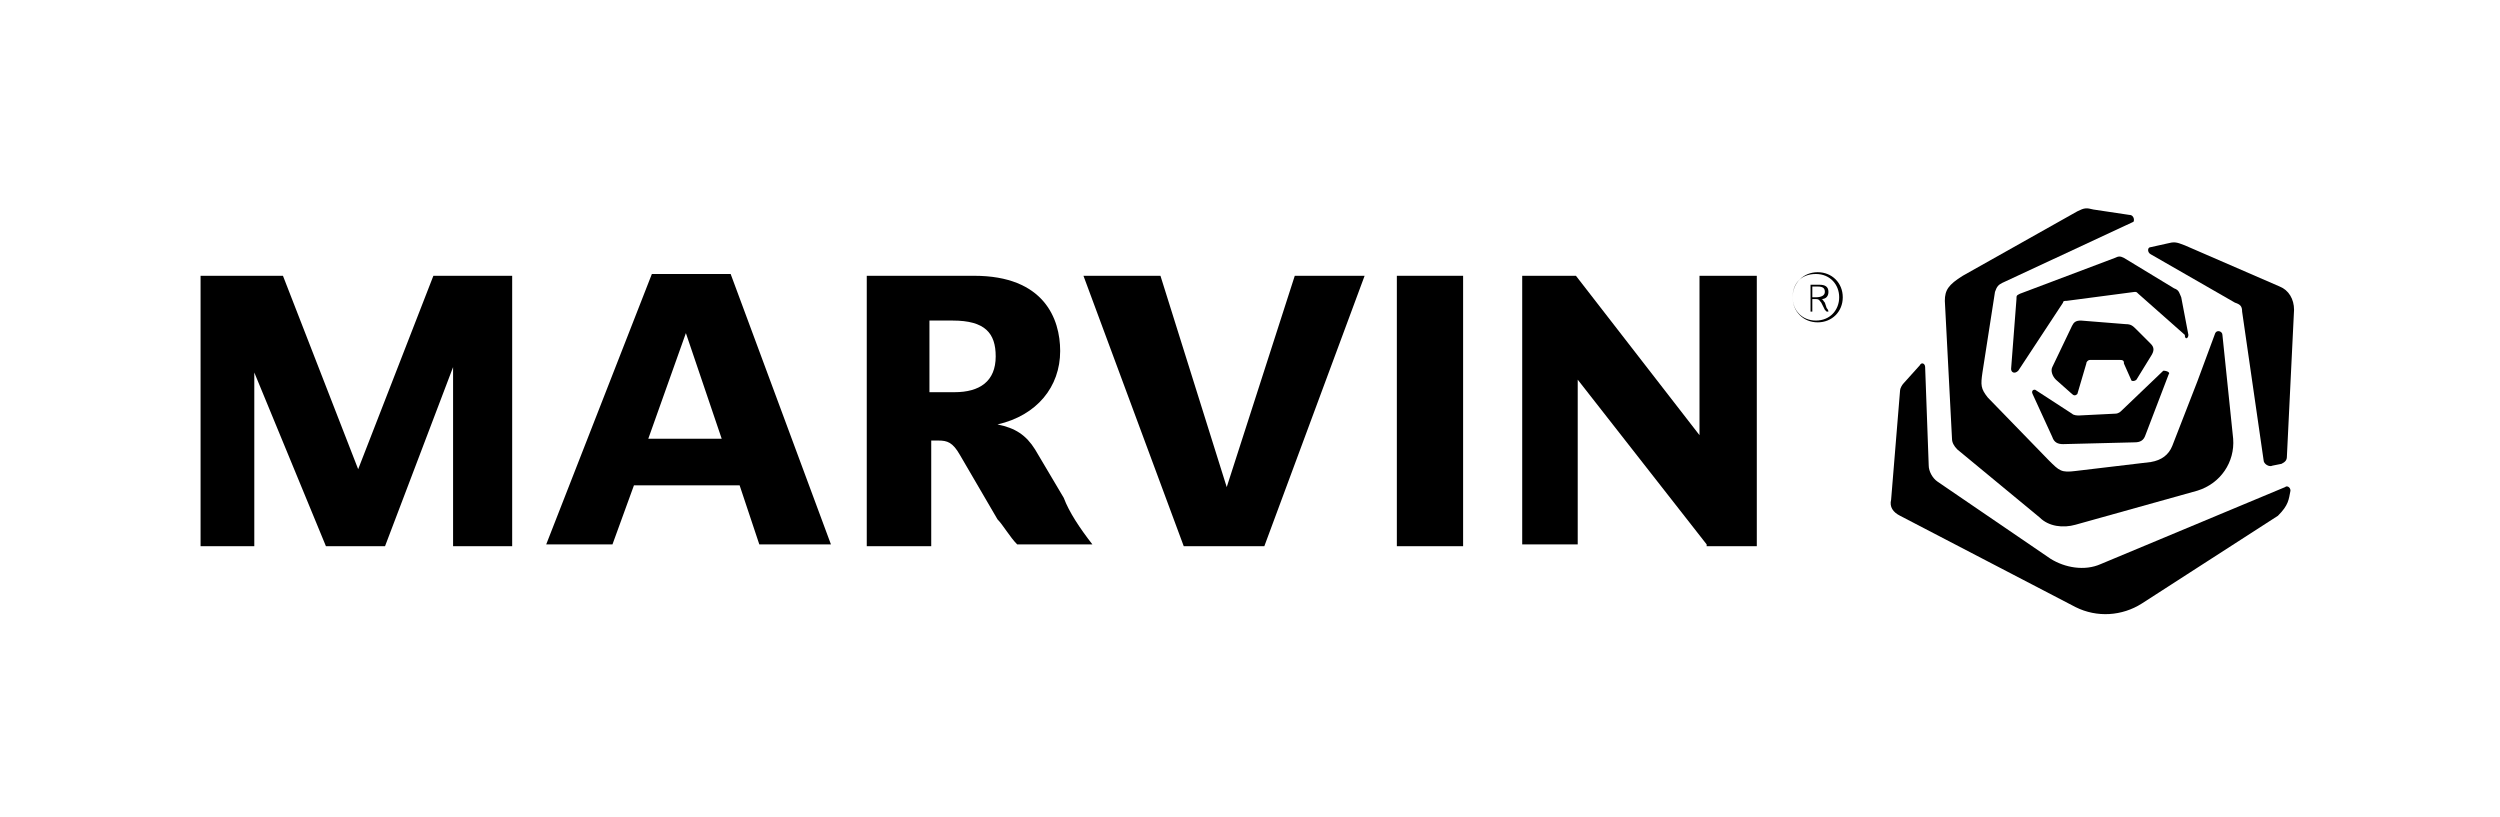 <?xml version="1.0" encoding="utf-8"?>
<!-- Generator: Adobe Illustrator 25.2.0, SVG Export Plug-In . SVG Version: 6.00 Build 0)  -->
<svg version="1.1" id="Layer_1" xmlns="http://www.w3.org/2000/svg" xmlns:xlink="http://www.w3.org/1999/xlink" x="0px" y="0px"
	 viewBox="0 0 139.6 45.6" style="enable-background:new 0 0 139.6 45.6;" xml:space="preserve">
<g id="XMLID_1_">
	<g id="XMLID_8_">
		<g id="XMLID_16_">
			<path id="XMLID_29_" d="M28.6,15.4v15.1h-3.3v-10l-3.8,10h-3.3l-4-9.7v9.7h-3V15.4h4.6L20,26.2l4.2-10.8
				C24.2,15.4,28.6,15.4,28.6,15.4z"/>
			<path id="XMLID_26_" d="M40.3,24.5l-2-5.9l-2.1,5.9H40.3z M46.4,30.4h-4l-1.1-3.3h-5.9l-1.2,3.3h-3.7l5.9-15.1h4.4L46.4,30.4z"/>
			<path id="XMLID_23_" d="M55.6,19.9c0-1.3-0.6-2-2.4-2h-1.3v4h1.4C54.7,21.9,55.6,21.3,55.6,19.9z M61,30.4h-4.2
				C56.4,30,56,29.3,55.7,29l-2.1-3.6c-0.4-0.7-0.7-0.8-1.2-0.8H52v5.9h-3.6V15.4h6c3.9,0,4.8,2.4,4.8,4.2c0,2-1.3,3.6-3.5,4.1l0,0
				c1,0.2,1.6,0.6,2.1,1.4l1.6,2.7C59.7,28.6,60.3,29.5,61,30.4z"/>
			<path id="XMLID_21_" d="M76.2,15.4l-5.6,15.1h-4.5l-5.6-15.1h4.3l3.7,11.8l3.8-11.8C72.3,15.4,76.2,15.4,76.2,15.4z"/>
			<path id="XMLID_19_" d="M78,15.4h3.7v15.1H78V15.4z"/>
			<path id="XMLID_17_" d="M95.3,30.4l-7.2-9.2v9.2H85v-15h3l6.9,8.9v-8.9h3.2v15.1h-2.8V30.4z"/>
		</g>
		<g id="XMLID_9_">
			<path id="XMLID_15_" d="M127.9,27.4c0-0.2-0.2-0.3-0.3-0.2l-10.3,4.3c-0.9,0.4-2,0.2-2.8-0.3l-6.3-4.3c-0.3-0.2-0.5-0.6-0.5-0.9
				l-0.2-5.5c0-0.2-0.2-0.3-0.3-0.1l-0.9,1c-0.1,0.1-0.2,0.3-0.2,0.4l-0.5,6.1c-0.1,0.4,0.1,0.7,0.5,0.9l9.8,5.1
				c1.2,0.6,2.6,0.5,3.7-0.2l7.6-4.9C127.8,28.2,127.8,27.9,127.9,27.4L127.9,27.4z"/>
			<path id="XMLID_14_" d="M125.2,17.4l1.2,8.3c0,0.2,0.3,0.4,0.5,0.3l0.5-0.1c0.2-0.1,0.3-0.2,0.3-0.4l0.4-8.2
				c0-0.6-0.3-1.1-0.8-1.3l-5.3-2.3c-0.5-0.2-0.6-0.2-1-0.1l-0.9,0.2c-0.2,0-0.2,0.3,0,0.4l4.7,2.7C125.1,17,125.2,17.1,125.2,17.4z
				"/>
			<path id="XMLID_13_" d="M122.2,18.7l-0.4-2.1c-0.1-0.2-0.1-0.4-0.4-0.5l-2.8-1.7c-0.2-0.1-0.3-0.1-0.5,0l-5.3,2
				c-0.2,0.1-0.2,0.1-0.2,0.3l-0.3,3.9c0,0.2,0.2,0.3,0.4,0.1l2.5-3.8c0-0.1,0.1-0.1,0.2-0.1l3.8-0.5c0.1,0,0.1,0,0.2,0.1l2.6,2.3
				C122,19,122.2,18.9,122.2,18.7z"/>
			<path id="XMLID_12_" d="M115.7,22c0.1,0.1,0.2,0.1,0.3,0l0.5-1.7c0-0.1,0.1-0.2,0.2-0.2h1.7c0.2,0,0.2,0.1,0.2,0.2l0.4,0.9
				c0,0.1,0.2,0.1,0.3,0l0.8-1.3c0.2-0.3,0.2-0.5,0-0.7l-0.8-0.8c-0.2-0.2-0.3-0.3-0.6-0.3l-2.5-0.2c-0.3,0-0.4,0.1-0.5,0.3
				l-1.1,2.3c-0.1,0.2,0,0.5,0.2,0.7L115.7,22z"/>
			<path id="XMLID_11_" d="M118.9,12l-2-0.3c-0.4-0.1-0.5-0.1-0.9,0.1l-6.4,3.6c-0.8,0.5-1,0.8-1,1.4l0.4,7.7c0,0.2,0.1,0.4,0.3,0.6
				l4.6,3.8c0.5,0.5,1.3,0.6,2,0.4l6.8-1.9c1.3-0.4,2.1-1.6,2-2.9l-0.6-5.8c0-0.2-0.3-0.3-0.4-0.1l-1,2.7l-1.4,3.6
				c-0.2,0.5-0.6,0.8-1.2,0.9l-4.2,0.5c-0.8,0.1-0.9,0-1.5-0.6l-3.4-3.5c-0.4-0.5-0.4-0.7-0.3-1.4l0.7-4.5c0.1-0.3,0.2-0.4,0.4-0.5
				l7.3-3.4C119.2,12.4,119.2,12,118.9,12z"/>
			<path id="XMLID_10_" d="M121.1,20.9l-1.3,3.4c-0.1,0.3-0.3,0.4-0.6,0.4l-4,0.1c-0.3,0-0.5-0.1-0.6-0.4l-1.1-2.4
				c-0.1-0.2,0.1-0.3,0.2-0.2l2,1.3c0.1,0.1,0.3,0.1,0.4,0.1l2-0.1c0.2,0,0.3-0.1,0.4-0.2l2.3-2.2C121,20.7,121.2,20.8,121.1,20.9z"
				/>
		</g>
	</g>
	<g id="XMLID_2_">
		<path id="XMLID_3_" d="M102.9,16.6c0,0.8-0.6,1.4-1.4,1.4s-1.4-0.6-1.4-1.4c0-0.8,0.6-1.4,1.4-1.4S102.9,15.8,102.9,16.6z
			 M102.7,16.6c0-0.7-0.5-1.3-1.3-1.3s-1.3,0.5-1.3,1.3c0,0.7,0.5,1.3,1.3,1.3S102.7,17.3,102.7,16.6z M102,17.2
			c0,0,0.1,0.1,0.1,0.2H102l-0.1-0.1l-0.2-0.4c-0.1-0.1-0.1-0.2-0.3-0.2h-0.2v0.7h-0.1v-1.5h0.5c0.3,0,0.5,0.1,0.5,0.4
			c0,0.2-0.1,0.4-0.4,0.4l0,0c0.1,0,0.1,0.1,0.2,0.2L102,17.2z M101.4,16.6c0.3,0,0.5-0.1,0.5-0.3c0-0.2-0.1-0.3-0.4-0.3h-0.3v0.6
			C101.2,16.6,101.4,16.6,101.4,16.6z"/>
	</g>
</g>
</svg>

